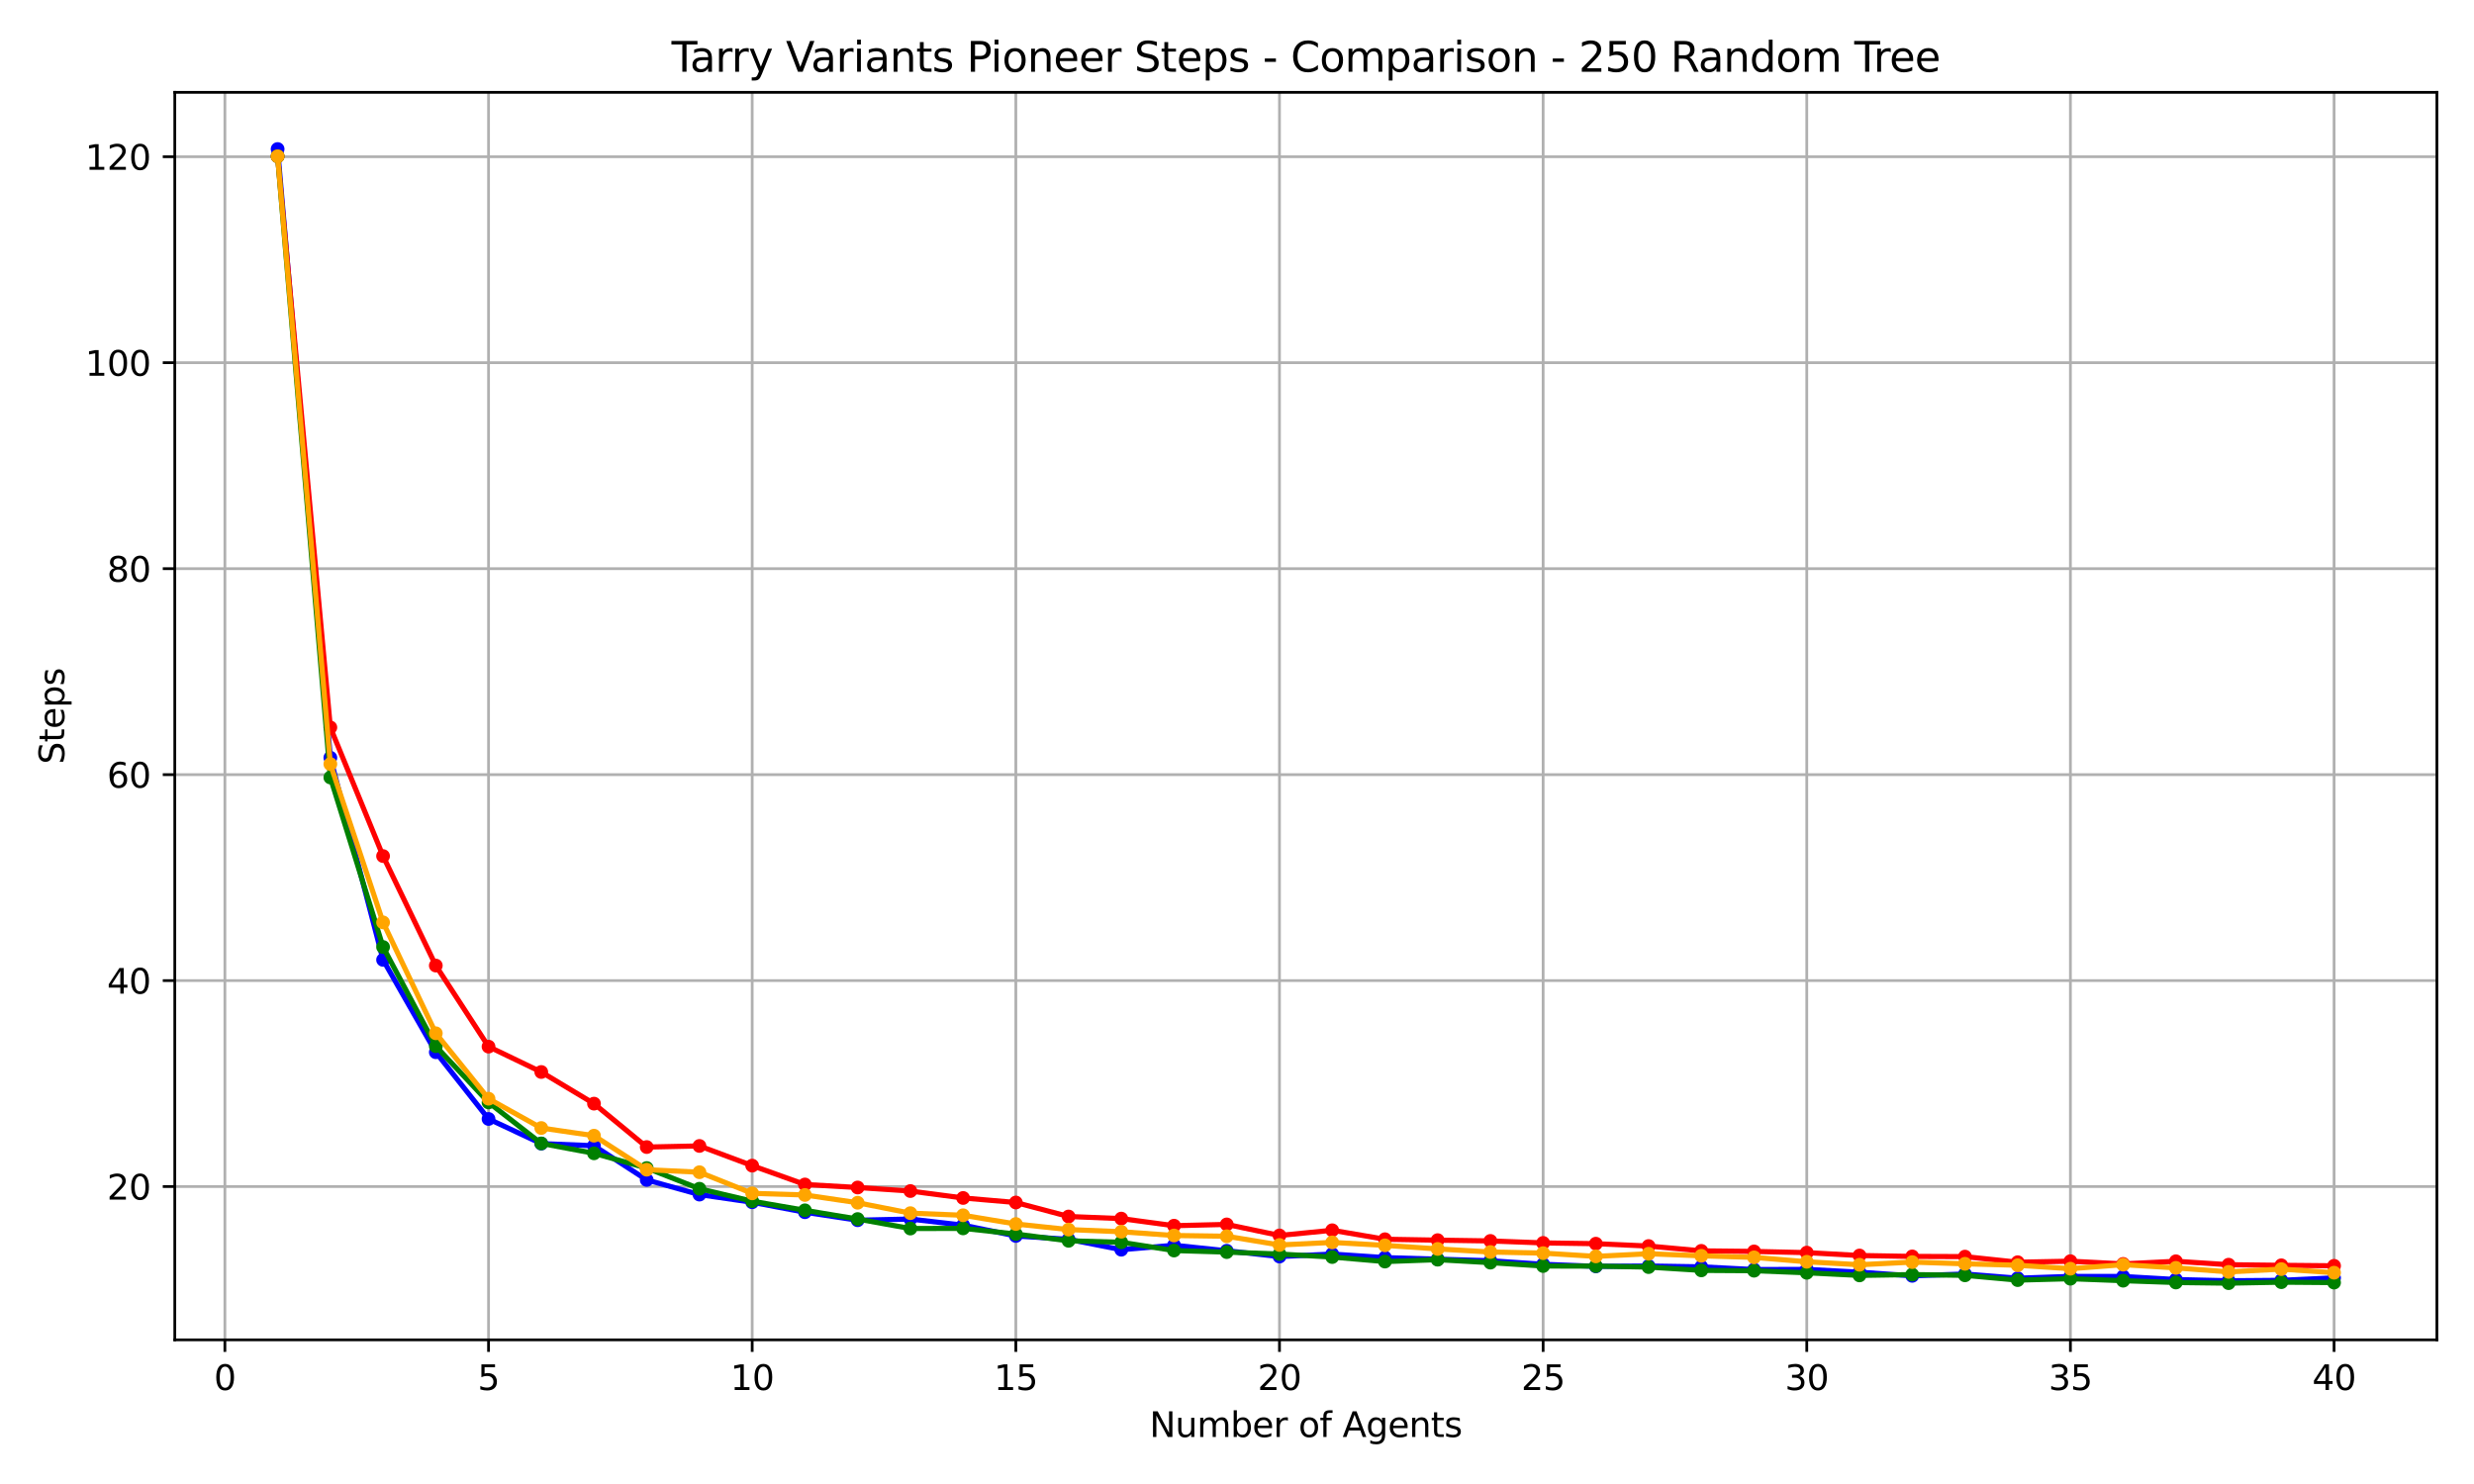 <?xml version="1.0" encoding="utf-8" standalone="no"?>
<!DOCTYPE svg PUBLIC "-//W3C//DTD SVG 1.1//EN"
  "http://www.w3.org/Graphics/SVG/1.1/DTD/svg11.dtd">
<svg xmlns:xlink="http://www.w3.org/1999/xlink" width="720pt" height="432pt" viewBox="0 0 720 432" xmlns="http://www.w3.org/2000/svg" version="1.1">
 <defs>
  <style type="text/css">*{stroke-linejoin: round; stroke-linecap: butt}</style>
 </defs>
 <g id="figure_1">
  <g id="patch_1">
   <path d="M 0 432 
L 720 432 
L 720 0 
L 0 0 
z
" style="fill: #ffffff"/>
  </g>
  <g id="axes_1">
   <g id="patch_2">
    <path d="M 50.87 390.04 
L 709.2 390.04 
L 709.2 26.88 
L 50.87 26.88 
z
" style="fill: #ffffff"/>
   </g>
   <g id="matplotlib.axis_1">
    <g id="xtick_1">
     <g id="line2d_1">
      <path d="M 65.448 390.04 
L 65.448 26.88 
" clip-path="url(#pfdd175242a)" style="fill: none; stroke: #b0b0b0; stroke-width: 0.8; stroke-linecap: square"/>
     </g>
     <g id="line2d_2">
      <defs>
       <path id="m90906f6596" d="M 0 0 
L 0 3.5 
" style="stroke: #000000; stroke-width: 0.8"/>
      </defs>
      <g>
       <use xlink:href="#m90906f6596" x="65.448" y="390.04" style="stroke: #000000; stroke-width: 0.8"/>
      </g>
     </g>
     <g id="text_1">
      <!-- 0 -->
      <g transform="translate(62.267 404.638) scale(0.1 -0.1)">
       <defs>
        <path id="DejaVuSans-30" d="M 2034 4250 
Q 1547 4250 1301 3770 
Q 1056 3291 1056 2328 
Q 1056 1369 1301 889 
Q 1547 409 2034 409 
Q 2525 409 2770 889 
Q 3016 1369 3016 2328 
Q 3016 3291 2770 3770 
Q 2525 4250 2034 4250 
z
M 2034 4750 
Q 2819 4750 3233 4129 
Q 3647 3509 3647 2328 
Q 3647 1150 3233 529 
Q 2819 -91 2034 -91 
Q 1250 -91 836 529 
Q 422 1150 422 2328 
Q 422 3509 836 4129 
Q 1250 4750 2034 4750 
z
" transform="scale(0.016)"/>
       </defs>
       <use xlink:href="#DejaVuSans-30"/>
      </g>
     </g>
    </g>
    <g id="xtick_2">
     <g id="line2d_3">
      <path d="M 142.177 390.04 
L 142.177 26.88 
" clip-path="url(#pfdd175242a)" style="fill: none; stroke: #b0b0b0; stroke-width: 0.8; stroke-linecap: square"/>
     </g>
     <g id="line2d_4">
      <g>
       <use xlink:href="#m90906f6596" x="142.177" y="390.04" style="stroke: #000000; stroke-width: 0.8"/>
      </g>
     </g>
     <g id="text_2">
      <!-- 5 -->
      <g transform="translate(138.996 404.638) scale(0.1 -0.1)">
       <defs>
        <path id="DejaVuSans-35" d="M 691 4666 
L 3169 4666 
L 3169 4134 
L 1269 4134 
L 1269 2991 
Q 1406 3038 1543 3061 
Q 1681 3084 1819 3084 
Q 2600 3084 3056 2656 
Q 3513 2228 3513 1497 
Q 3513 744 3044 326 
Q 2575 -91 1722 -91 
Q 1428 -91 1123 -41 
Q 819 9 494 109 
L 494 744 
Q 775 591 1075 516 
Q 1375 441 1709 441 
Q 2250 441 2565 725 
Q 2881 1009 2881 1497 
Q 2881 1984 2565 2268 
Q 2250 2553 1709 2553 
Q 1456 2553 1204 2497 
Q 953 2441 691 2322 
L 691 4666 
z
" transform="scale(0.016)"/>
       </defs>
       <use xlink:href="#DejaVuSans-35"/>
      </g>
     </g>
    </g>
    <g id="xtick_3">
     <g id="line2d_5">
      <path d="M 218.905 390.04 
L 218.905 26.88 
" clip-path="url(#pfdd175242a)" style="fill: none; stroke: #b0b0b0; stroke-width: 0.8; stroke-linecap: square"/>
     </g>
     <g id="line2d_6">
      <g>
       <use xlink:href="#m90906f6596" x="218.905" y="390.04" style="stroke: #000000; stroke-width: 0.8"/>
      </g>
     </g>
     <g id="text_3">
      <!-- 10 -->
      <g transform="translate(212.543 404.638) scale(0.1 -0.1)">
       <defs>
        <path id="DejaVuSans-31" d="M 794 531 
L 1825 531 
L 1825 4091 
L 703 3866 
L 703 4441 
L 1819 4666 
L 2450 4666 
L 2450 531 
L 3481 531 
L 3481 0 
L 794 0 
L 794 531 
z
" transform="scale(0.016)"/>
       </defs>
       <use xlink:href="#DejaVuSans-31"/>
       <use xlink:href="#DejaVuSans-30" x="63.623"/>
      </g>
     </g>
    </g>
    <g id="xtick_4">
     <g id="line2d_7">
      <path d="M 295.634 390.04 
L 295.634 26.88 
" clip-path="url(#pfdd175242a)" style="fill: none; stroke: #b0b0b0; stroke-width: 0.8; stroke-linecap: square"/>
     </g>
     <g id="line2d_8">
      <g>
       <use xlink:href="#m90906f6596" x="295.634" y="390.04" style="stroke: #000000; stroke-width: 0.8"/>
      </g>
     </g>
     <g id="text_4">
      <!-- 15 -->
      <g transform="translate(289.271 404.638) scale(0.1 -0.1)">
       <use xlink:href="#DejaVuSans-31"/>
       <use xlink:href="#DejaVuSans-35" x="63.623"/>
      </g>
     </g>
    </g>
    <g id="xtick_5">
     <g id="line2d_9">
      <path d="M 372.362 390.04 
L 372.362 26.88 
" clip-path="url(#pfdd175242a)" style="fill: none; stroke: #b0b0b0; stroke-width: 0.8; stroke-linecap: square"/>
     </g>
     <g id="line2d_10">
      <g>
       <use xlink:href="#m90906f6596" x="372.362" y="390.04" style="stroke: #000000; stroke-width: 0.8"/>
      </g>
     </g>
     <g id="text_5">
      <!-- 20 -->
      <g transform="translate(366 404.638) scale(0.1 -0.1)">
       <defs>
        <path id="DejaVuSans-32" d="M 1228 531 
L 3431 531 
L 3431 0 
L 469 0 
L 469 531 
Q 828 903 1448 1529 
Q 2069 2156 2228 2338 
Q 2531 2678 2651 2914 
Q 2772 3150 2772 3378 
Q 2772 3750 2511 3984 
Q 2250 4219 1831 4219 
Q 1534 4219 1204 4116 
Q 875 4013 500 3803 
L 500 4441 
Q 881 4594 1212 4672 
Q 1544 4750 1819 4750 
Q 2544 4750 2975 4387 
Q 3406 4025 3406 3419 
Q 3406 3131 3298 2873 
Q 3191 2616 2906 2266 
Q 2828 2175 2409 1742 
Q 1991 1309 1228 531 
z
" transform="scale(0.016)"/>
       </defs>
       <use xlink:href="#DejaVuSans-32"/>
       <use xlink:href="#DejaVuSans-30" x="63.623"/>
      </g>
     </g>
    </g>
    <g id="xtick_6">
     <g id="line2d_11">
      <path d="M 449.091 390.04 
L 449.091 26.88 
" clip-path="url(#pfdd175242a)" style="fill: none; stroke: #b0b0b0; stroke-width: 0.8; stroke-linecap: square"/>
     </g>
     <g id="line2d_12">
      <g>
       <use xlink:href="#m90906f6596" x="449.091" y="390.04" style="stroke: #000000; stroke-width: 0.8"/>
      </g>
     </g>
     <g id="text_6">
      <!-- 25 -->
      <g transform="translate(442.728 404.638) scale(0.1 -0.1)">
       <use xlink:href="#DejaVuSans-32"/>
       <use xlink:href="#DejaVuSans-35" x="63.623"/>
      </g>
     </g>
    </g>
    <g id="xtick_7">
     <g id="line2d_13">
      <path d="M 525.819 390.04 
L 525.819 26.88 
" clip-path="url(#pfdd175242a)" style="fill: none; stroke: #b0b0b0; stroke-width: 0.8; stroke-linecap: square"/>
     </g>
     <g id="line2d_14">
      <g>
       <use xlink:href="#m90906f6596" x="525.819" y="390.04" style="stroke: #000000; stroke-width: 0.8"/>
      </g>
     </g>
     <g id="text_7">
      <!-- 30 -->
      <g transform="translate(519.457 404.638) scale(0.1 -0.1)">
       <defs>
        <path id="DejaVuSans-33" d="M 2597 2516 
Q 3050 2419 3304 2112 
Q 3559 1806 3559 1356 
Q 3559 666 3084 287 
Q 2609 -91 1734 -91 
Q 1441 -91 1130 -33 
Q 819 25 488 141 
L 488 750 
Q 750 597 1062 519 
Q 1375 441 1716 441 
Q 2309 441 2620 675 
Q 2931 909 2931 1356 
Q 2931 1769 2642 2001 
Q 2353 2234 1838 2234 
L 1294 2234 
L 1294 2753 
L 1863 2753 
Q 2328 2753 2575 2939 
Q 2822 3125 2822 3475 
Q 2822 3834 2567 4026 
Q 2313 4219 1838 4219 
Q 1578 4219 1281 4162 
Q 984 4106 628 3988 
L 628 4550 
Q 988 4650 1302 4700 
Q 1616 4750 1894 4750 
Q 2613 4750 3031 4423 
Q 3450 4097 3450 3541 
Q 3450 3153 3228 2886 
Q 3006 2619 2597 2516 
z
" transform="scale(0.016)"/>
       </defs>
       <use xlink:href="#DejaVuSans-33"/>
       <use xlink:href="#DejaVuSans-30" x="63.623"/>
      </g>
     </g>
    </g>
    <g id="xtick_8">
     <g id="line2d_15">
      <path d="M 602.547 390.04 
L 602.547 26.88 
" clip-path="url(#pfdd175242a)" style="fill: none; stroke: #b0b0b0; stroke-width: 0.8; stroke-linecap: square"/>
     </g>
     <g id="line2d_16">
      <g>
       <use xlink:href="#m90906f6596" x="602.547" y="390.04" style="stroke: #000000; stroke-width: 0.8"/>
      </g>
     </g>
     <g id="text_8">
      <!-- 35 -->
      <g transform="translate(596.185 404.638) scale(0.1 -0.1)">
       <use xlink:href="#DejaVuSans-33"/>
       <use xlink:href="#DejaVuSans-35" x="63.623"/>
      </g>
     </g>
    </g>
    <g id="xtick_9">
     <g id="line2d_17">
      <path d="M 679.276 390.04 
L 679.276 26.88 
" clip-path="url(#pfdd175242a)" style="fill: none; stroke: #b0b0b0; stroke-width: 0.8; stroke-linecap: square"/>
     </g>
     <g id="line2d_18">
      <g>
       <use xlink:href="#m90906f6596" x="679.276" y="390.04" style="stroke: #000000; stroke-width: 0.8"/>
      </g>
     </g>
     <g id="text_9">
      <!-- 40 -->
      <g transform="translate(672.913 404.638) scale(0.1 -0.1)">
       <defs>
        <path id="DejaVuSans-34" d="M 2419 4116 
L 825 1625 
L 2419 1625 
L 2419 4116 
z
M 2253 4666 
L 3047 4666 
L 3047 1625 
L 3713 1625 
L 3713 1100 
L 3047 1100 
L 3047 0 
L 2419 0 
L 2419 1100 
L 313 1100 
L 313 1709 
L 2253 4666 
z
" transform="scale(0.016)"/>
       </defs>
       <use xlink:href="#DejaVuSans-34"/>
       <use xlink:href="#DejaVuSans-30" x="63.623"/>
      </g>
     </g>
    </g>
    <g id="text_10">
     <!-- Number of Agents -->
     <g transform="translate(334.547 418.317) scale(0.1 -0.1)">
      <defs>
       <path id="DejaVuSans-4e" d="M 628 4666 
L 1478 4666 
L 3547 763 
L 3547 4666 
L 4159 4666 
L 4159 0 
L 3309 0 
L 1241 3903 
L 1241 0 
L 628 0 
L 628 4666 
z
" transform="scale(0.016)"/>
       <path id="DejaVuSans-75" d="M 544 1381 
L 544 3500 
L 1119 3500 
L 1119 1403 
Q 1119 906 1312 657 
Q 1506 409 1894 409 
Q 2359 409 2629 706 
Q 2900 1003 2900 1516 
L 2900 3500 
L 3475 3500 
L 3475 0 
L 2900 0 
L 2900 538 
Q 2691 219 2414 64 
Q 2138 -91 1772 -91 
Q 1169 -91 856 284 
Q 544 659 544 1381 
z
M 1991 3584 
L 1991 3584 
z
" transform="scale(0.016)"/>
       <path id="DejaVuSans-6d" d="M 3328 2828 
Q 3544 3216 3844 3400 
Q 4144 3584 4550 3584 
Q 5097 3584 5394 3201 
Q 5691 2819 5691 2113 
L 5691 0 
L 5113 0 
L 5113 2094 
Q 5113 2597 4934 2840 
Q 4756 3084 4391 3084 
Q 3944 3084 3684 2787 
Q 3425 2491 3425 1978 
L 3425 0 
L 2847 0 
L 2847 2094 
Q 2847 2600 2669 2842 
Q 2491 3084 2119 3084 
Q 1678 3084 1418 2786 
Q 1159 2488 1159 1978 
L 1159 0 
L 581 0 
L 581 3500 
L 1159 3500 
L 1159 2956 
Q 1356 3278 1631 3431 
Q 1906 3584 2284 3584 
Q 2666 3584 2933 3390 
Q 3200 3197 3328 2828 
z
" transform="scale(0.016)"/>
       <path id="DejaVuSans-62" d="M 3116 1747 
Q 3116 2381 2855 2742 
Q 2594 3103 2138 3103 
Q 1681 3103 1420 2742 
Q 1159 2381 1159 1747 
Q 1159 1113 1420 752 
Q 1681 391 2138 391 
Q 2594 391 2855 752 
Q 3116 1113 3116 1747 
z
M 1159 2969 
Q 1341 3281 1617 3432 
Q 1894 3584 2278 3584 
Q 2916 3584 3314 3078 
Q 3713 2572 3713 1747 
Q 3713 922 3314 415 
Q 2916 -91 2278 -91 
Q 1894 -91 1617 61 
Q 1341 213 1159 525 
L 1159 0 
L 581 0 
L 581 4863 
L 1159 4863 
L 1159 2969 
z
" transform="scale(0.016)"/>
       <path id="DejaVuSans-65" d="M 3597 1894 
L 3597 1613 
L 953 1613 
Q 991 1019 1311 708 
Q 1631 397 2203 397 
Q 2534 397 2845 478 
Q 3156 559 3463 722 
L 3463 178 
Q 3153 47 2828 -22 
Q 2503 -91 2169 -91 
Q 1331 -91 842 396 
Q 353 884 353 1716 
Q 353 2575 817 3079 
Q 1281 3584 2069 3584 
Q 2775 3584 3186 3129 
Q 3597 2675 3597 1894 
z
M 3022 2063 
Q 3016 2534 2758 2815 
Q 2500 3097 2075 3097 
Q 1594 3097 1305 2825 
Q 1016 2553 972 2059 
L 3022 2063 
z
" transform="scale(0.016)"/>
       <path id="DejaVuSans-72" d="M 2631 2963 
Q 2534 3019 2420 3045 
Q 2306 3072 2169 3072 
Q 1681 3072 1420 2755 
Q 1159 2438 1159 1844 
L 1159 0 
L 581 0 
L 581 3500 
L 1159 3500 
L 1159 2956 
Q 1341 3275 1631 3429 
Q 1922 3584 2338 3584 
Q 2397 3584 2469 3576 
Q 2541 3569 2628 3553 
L 2631 2963 
z
" transform="scale(0.016)"/>
       <path id="DejaVuSans-20" transform="scale(0.016)"/>
       <path id="DejaVuSans-6f" d="M 1959 3097 
Q 1497 3097 1228 2736 
Q 959 2375 959 1747 
Q 959 1119 1226 758 
Q 1494 397 1959 397 
Q 2419 397 2687 759 
Q 2956 1122 2956 1747 
Q 2956 2369 2687 2733 
Q 2419 3097 1959 3097 
z
M 1959 3584 
Q 2709 3584 3137 3096 
Q 3566 2609 3566 1747 
Q 3566 888 3137 398 
Q 2709 -91 1959 -91 
Q 1206 -91 779 398 
Q 353 888 353 1747 
Q 353 2609 779 3096 
Q 1206 3584 1959 3584 
z
" transform="scale(0.016)"/>
       <path id="DejaVuSans-66" d="M 2375 4863 
L 2375 4384 
L 1825 4384 
Q 1516 4384 1395 4259 
Q 1275 4134 1275 3809 
L 1275 3500 
L 2222 3500 
L 2222 3053 
L 1275 3053 
L 1275 0 
L 697 0 
L 697 3053 
L 147 3053 
L 147 3500 
L 697 3500 
L 697 3744 
Q 697 4328 969 4595 
Q 1241 4863 1831 4863 
L 2375 4863 
z
" transform="scale(0.016)"/>
       <path id="DejaVuSans-41" d="M 2188 4044 
L 1331 1722 
L 3047 1722 
L 2188 4044 
z
M 1831 4666 
L 2547 4666 
L 4325 0 
L 3669 0 
L 3244 1197 
L 1141 1197 
L 716 0 
L 50 0 
L 1831 4666 
z
" transform="scale(0.016)"/>
       <path id="DejaVuSans-67" d="M 2906 1791 
Q 2906 2416 2648 2759 
Q 2391 3103 1925 3103 
Q 1463 3103 1205 2759 
Q 947 2416 947 1791 
Q 947 1169 1205 825 
Q 1463 481 1925 481 
Q 2391 481 2648 825 
Q 2906 1169 2906 1791 
z
M 3481 434 
Q 3481 -459 3084 -895 
Q 2688 -1331 1869 -1331 
Q 1566 -1331 1297 -1286 
Q 1028 -1241 775 -1147 
L 775 -588 
Q 1028 -725 1275 -790 
Q 1522 -856 1778 -856 
Q 2344 -856 2625 -561 
Q 2906 -266 2906 331 
L 2906 616 
Q 2728 306 2450 153 
Q 2172 0 1784 0 
Q 1141 0 747 490 
Q 353 981 353 1791 
Q 353 2603 747 3093 
Q 1141 3584 1784 3584 
Q 2172 3584 2450 3431 
Q 2728 3278 2906 2969 
L 2906 3500 
L 3481 3500 
L 3481 434 
z
" transform="scale(0.016)"/>
       <path id="DejaVuSans-6e" d="M 3513 2113 
L 3513 0 
L 2938 0 
L 2938 2094 
Q 2938 2591 2744 2837 
Q 2550 3084 2163 3084 
Q 1697 3084 1428 2787 
Q 1159 2491 1159 1978 
L 1159 0 
L 581 0 
L 581 3500 
L 1159 3500 
L 1159 2956 
Q 1366 3272 1645 3428 
Q 1925 3584 2291 3584 
Q 2894 3584 3203 3211 
Q 3513 2838 3513 2113 
z
" transform="scale(0.016)"/>
       <path id="DejaVuSans-74" d="M 1172 4494 
L 1172 3500 
L 2356 3500 
L 2356 3053 
L 1172 3053 
L 1172 1153 
Q 1172 725 1289 603 
Q 1406 481 1766 481 
L 2356 481 
L 2356 0 
L 1766 0 
Q 1100 0 847 248 
Q 594 497 594 1153 
L 594 3053 
L 172 3053 
L 172 3500 
L 594 3500 
L 594 4494 
L 1172 4494 
z
" transform="scale(0.016)"/>
       <path id="DejaVuSans-73" d="M 2834 3397 
L 2834 2853 
Q 2591 2978 2328 3040 
Q 2066 3103 1784 3103 
Q 1356 3103 1142 2972 
Q 928 2841 928 2578 
Q 928 2378 1081 2264 
Q 1234 2150 1697 2047 
L 1894 2003 
Q 2506 1872 2764 1633 
Q 3022 1394 3022 966 
Q 3022 478 2636 193 
Q 2250 -91 1575 -91 
Q 1294 -91 989 -36 
Q 684 19 347 128 
L 347 722 
Q 666 556 975 473 
Q 1284 391 1588 391 
Q 1994 391 2212 530 
Q 2431 669 2431 922 
Q 2431 1156 2273 1281 
Q 2116 1406 1581 1522 
L 1381 1569 
Q 847 1681 609 1914 
Q 372 2147 372 2553 
Q 372 3047 722 3315 
Q 1072 3584 1716 3584 
Q 2034 3584 2315 3537 
Q 2597 3491 2834 3397 
z
" transform="scale(0.016)"/>
      </defs>
      <use xlink:href="#DejaVuSans-4e"/>
      <use xlink:href="#DejaVuSans-75" x="74.805"/>
      <use xlink:href="#DejaVuSans-6d" x="138.184"/>
      <use xlink:href="#DejaVuSans-62" x="235.596"/>
      <use xlink:href="#DejaVuSans-65" x="299.072"/>
      <use xlink:href="#DejaVuSans-72" x="360.596"/>
      <use xlink:href="#DejaVuSans-20" x="401.709"/>
      <use xlink:href="#DejaVuSans-6f" x="433.496"/>
      <use xlink:href="#DejaVuSans-66" x="494.678"/>
      <use xlink:href="#DejaVuSans-20" x="529.883"/>
      <use xlink:href="#DejaVuSans-41" x="561.67"/>
      <use xlink:href="#DejaVuSans-67" x="630.078"/>
      <use xlink:href="#DejaVuSans-65" x="693.555"/>
      <use xlink:href="#DejaVuSans-6e" x="755.078"/>
      <use xlink:href="#DejaVuSans-74" x="818.457"/>
      <use xlink:href="#DejaVuSans-73" x="857.666"/>
     </g>
    </g>
   </g>
   <g id="matplotlib.axis_2">
    <g id="ytick_1">
     <g id="line2d_19">
      <path d="M 50.87 345.413 
L 709.2 345.413 
" clip-path="url(#pfdd175242a)" style="fill: none; stroke: #b0b0b0; stroke-width: 0.8; stroke-linecap: square"/>
     </g>
     <g id="line2d_20">
      <defs>
       <path id="m4b620087f9" d="M 0 0 
L -3.5 0 
" style="stroke: #000000; stroke-width: 0.8"/>
      </defs>
      <g>
       <use xlink:href="#m4b620087f9" x="50.87" y="345.413" style="stroke: #000000; stroke-width: 0.8"/>
      </g>
     </g>
     <g id="text_11">
      <!-- 20 -->
      <g transform="translate(31.145 349.212) scale(0.1 -0.1)">
       <use xlink:href="#DejaVuSans-32"/>
       <use xlink:href="#DejaVuSans-30" x="63.623"/>
      </g>
     </g>
    </g>
    <g id="ytick_2">
     <g id="line2d_21">
      <path d="M 50.87 285.456 
L 709.2 285.456 
" clip-path="url(#pfdd175242a)" style="fill: none; stroke: #b0b0b0; stroke-width: 0.8; stroke-linecap: square"/>
     </g>
     <g id="line2d_22">
      <g>
       <use xlink:href="#m4b620087f9" x="50.87" y="285.456" style="stroke: #000000; stroke-width: 0.8"/>
      </g>
     </g>
     <g id="text_12">
      <!-- 40 -->
      <g transform="translate(31.145 289.256) scale(0.1 -0.1)">
       <use xlink:href="#DejaVuSans-34"/>
       <use xlink:href="#DejaVuSans-30" x="63.623"/>
      </g>
     </g>
    </g>
    <g id="ytick_3">
     <g id="line2d_23">
      <path d="M 50.87 225.5 
L 709.2 225.5 
" clip-path="url(#pfdd175242a)" style="fill: none; stroke: #b0b0b0; stroke-width: 0.8; stroke-linecap: square"/>
     </g>
     <g id="line2d_24">
      <g>
       <use xlink:href="#m4b620087f9" x="50.87" y="225.5" style="stroke: #000000; stroke-width: 0.8"/>
      </g>
     </g>
     <g id="text_13">
      <!-- 60 -->
      <g transform="translate(31.145 229.299) scale(0.1 -0.1)">
       <defs>
        <path id="DejaVuSans-36" d="M 2113 2584 
Q 1688 2584 1439 2293 
Q 1191 2003 1191 1497 
Q 1191 994 1439 701 
Q 1688 409 2113 409 
Q 2538 409 2786 701 
Q 3034 994 3034 1497 
Q 3034 2003 2786 2293 
Q 2538 2584 2113 2584 
z
M 3366 4563 
L 3366 3988 
Q 3128 4100 2886 4159 
Q 2644 4219 2406 4219 
Q 1781 4219 1451 3797 
Q 1122 3375 1075 2522 
Q 1259 2794 1537 2939 
Q 1816 3084 2150 3084 
Q 2853 3084 3261 2657 
Q 3669 2231 3669 1497 
Q 3669 778 3244 343 
Q 2819 -91 2113 -91 
Q 1303 -91 875 529 
Q 447 1150 447 2328 
Q 447 3434 972 4092 
Q 1497 4750 2381 4750 
Q 2619 4750 2861 4703 
Q 3103 4656 3366 4563 
z
" transform="scale(0.016)"/>
       </defs>
       <use xlink:href="#DejaVuSans-36"/>
       <use xlink:href="#DejaVuSans-30" x="63.623"/>
      </g>
     </g>
    </g>
    <g id="ytick_4">
     <g id="line2d_25">
      <path d="M 50.87 165.543 
L 709.2 165.543 
" clip-path="url(#pfdd175242a)" style="fill: none; stroke: #b0b0b0; stroke-width: 0.8; stroke-linecap: square"/>
     </g>
     <g id="line2d_26">
      <g>
       <use xlink:href="#m4b620087f9" x="50.87" y="165.543" style="stroke: #000000; stroke-width: 0.8"/>
      </g>
     </g>
     <g id="text_14">
      <!-- 80 -->
      <g transform="translate(31.145 169.342) scale(0.1 -0.1)">
       <defs>
        <path id="DejaVuSans-38" d="M 2034 2216 
Q 1584 2216 1326 1975 
Q 1069 1734 1069 1313 
Q 1069 891 1326 650 
Q 1584 409 2034 409 
Q 2484 409 2743 651 
Q 3003 894 3003 1313 
Q 3003 1734 2745 1975 
Q 2488 2216 2034 2216 
z
M 1403 2484 
Q 997 2584 770 2862 
Q 544 3141 544 3541 
Q 544 4100 942 4425 
Q 1341 4750 2034 4750 
Q 2731 4750 3128 4425 
Q 3525 4100 3525 3541 
Q 3525 3141 3298 2862 
Q 3072 2584 2669 2484 
Q 3125 2378 3379 2068 
Q 3634 1759 3634 1313 
Q 3634 634 3220 271 
Q 2806 -91 2034 -91 
Q 1263 -91 848 271 
Q 434 634 434 1313 
Q 434 1759 690 2068 
Q 947 2378 1403 2484 
z
M 1172 3481 
Q 1172 3119 1398 2916 
Q 1625 2713 2034 2713 
Q 2441 2713 2670 2916 
Q 2900 3119 2900 3481 
Q 2900 3844 2670 4047 
Q 2441 4250 2034 4250 
Q 1625 4250 1398 4047 
Q 1172 3844 1172 3481 
z
" transform="scale(0.016)"/>
       </defs>
       <use xlink:href="#DejaVuSans-38"/>
       <use xlink:href="#DejaVuSans-30" x="63.623"/>
      </g>
     </g>
    </g>
    <g id="ytick_5">
     <g id="line2d_27">
      <path d="M 50.87 105.586 
L 709.2 105.586 
" clip-path="url(#pfdd175242a)" style="fill: none; stroke: #b0b0b0; stroke-width: 0.8; stroke-linecap: square"/>
     </g>
     <g id="line2d_28">
      <g>
       <use xlink:href="#m4b620087f9" x="50.87" y="105.586" style="stroke: #000000; stroke-width: 0.8"/>
      </g>
     </g>
     <g id="text_15">
      <!-- 100 -->
      <g transform="translate(24.782 109.386) scale(0.1 -0.1)">
       <use xlink:href="#DejaVuSans-31"/>
       <use xlink:href="#DejaVuSans-30" x="63.623"/>
       <use xlink:href="#DejaVuSans-30" x="127.246"/>
      </g>
     </g>
    </g>
    <g id="ytick_6">
     <g id="line2d_29">
      <path d="M 50.87 45.63 
L 709.2 45.63 
" clip-path="url(#pfdd175242a)" style="fill: none; stroke: #b0b0b0; stroke-width: 0.8; stroke-linecap: square"/>
     </g>
     <g id="line2d_30">
      <g>
       <use xlink:href="#m4b620087f9" x="50.87" y="45.63" style="stroke: #000000; stroke-width: 0.8"/>
      </g>
     </g>
     <g id="text_16">
      <!-- 120 -->
      <g transform="translate(24.782 49.429) scale(0.1 -0.1)">
       <use xlink:href="#DejaVuSans-31"/>
       <use xlink:href="#DejaVuSans-32" x="63.623"/>
       <use xlink:href="#DejaVuSans-30" x="127.246"/>
      </g>
     </g>
    </g>
    <g id="text_17">
     <!-- Steps -->
     <g transform="translate(18.703 222.45) rotate(-90) scale(0.1 -0.1)">
      <defs>
       <path id="DejaVuSans-53" d="M 3425 4513 
L 3425 3897 
Q 3066 4069 2747 4153 
Q 2428 4238 2131 4238 
Q 1616 4238 1336 4038 
Q 1056 3838 1056 3469 
Q 1056 3159 1242 3001 
Q 1428 2844 1947 2747 
L 2328 2669 
Q 3034 2534 3370 2195 
Q 3706 1856 3706 1288 
Q 3706 609 3251 259 
Q 2797 -91 1919 -91 
Q 1588 -91 1214 -16 
Q 841 59 441 206 
L 441 856 
Q 825 641 1194 531 
Q 1563 422 1919 422 
Q 2459 422 2753 634 
Q 3047 847 3047 1241 
Q 3047 1584 2836 1778 
Q 2625 1972 2144 2069 
L 1759 2144 
Q 1053 2284 737 2584 
Q 422 2884 422 3419 
Q 422 4038 858 4394 
Q 1294 4750 2059 4750 
Q 2388 4750 2728 4690 
Q 3069 4631 3425 4513 
z
" transform="scale(0.016)"/>
       <path id="DejaVuSans-70" d="M 1159 525 
L 1159 -1331 
L 581 -1331 
L 581 3500 
L 1159 3500 
L 1159 2969 
Q 1341 3281 1617 3432 
Q 1894 3584 2278 3584 
Q 2916 3584 3314 3078 
Q 3713 2572 3713 1747 
Q 3713 922 3314 415 
Q 2916 -91 2278 -91 
Q 1894 -91 1617 61 
Q 1341 213 1159 525 
z
M 3116 1747 
Q 3116 2381 2855 2742 
Q 2594 3103 2138 3103 
Q 1681 3103 1420 2742 
Q 1159 2381 1159 1747 
Q 1159 1113 1420 752 
Q 1681 391 2138 391 
Q 2594 391 2855 752 
Q 3116 1113 3116 1747 
z
" transform="scale(0.016)"/>
      </defs>
      <use xlink:href="#DejaVuSans-53"/>
      <use xlink:href="#DejaVuSans-74" x="63.477"/>
      <use xlink:href="#DejaVuSans-65" x="102.686"/>
      <use xlink:href="#DejaVuSans-70" x="164.209"/>
      <use xlink:href="#DejaVuSans-73" x="227.686"/>
     </g>
    </g>
   </g>
   <g id="line2d_31">
    <path d="M 80.794 43.387 
L 96.14 220.571 
L 111.485 279.425 
L 126.831 306.309 
L 142.177 325.735 
L 157.523 332.906 
L 172.868 333.53 
L 188.214 343.482 
L 203.56 347.751 
L 218.905 349.982 
L 234.251 352.884 
L 249.597 355.21 
L 264.942 354.874 
L 280.288 356.649 
L 295.634 359.791 
L 310.979 360.774 
L 326.325 363.796 
L 341.671 362.501 
L 357.016 364.108 
L 372.362 365.786 
L 387.708 365.067 
L 403.054 366.098 
L 418.399 366.554 
L 433.745 367.009 
L 449.091 368.041 
L 464.436 368.64 
L 479.782 368.544 
L 495.128 368.784 
L 510.473 369.576 
L 525.819 369.528 
L 541.165 370.343 
L 556.51 371.398 
L 571.856 370.871 
L 587.202 372.094 
L 602.547 371.566 
L 617.893 371.59 
L 633.239 372.477 
L 648.585 372.837 
L 663.93 372.717 
L 679.276 371.998 
" clip-path="url(#pfdd175242a)" style="fill: none; stroke: #0000ff; stroke-width: 1.5; stroke-linecap: square"/>
    <defs>
     <path id="m5b4e4d2c67" d="M 0 1.5 
C 0.398 1.5 0.779 1.342 1.061 1.061 
C 1.342 0.779 1.5 0.398 1.5 0 
C 1.5 -0.398 1.342 -0.779 1.061 -1.061 
C 0.779 -1.342 0.398 -1.5 0 -1.5 
C -0.398 -1.5 -0.779 -1.342 -1.061 -1.061 
C -1.342 -0.779 -1.5 -0.398 -1.5 0 
C -1.5 0.398 -1.342 0.779 -1.061 1.061 
C -0.779 1.342 -0.398 1.5 0 1.5 
z
" style="stroke: #0000ff"/>
    </defs>
    <g clip-path="url(#pfdd175242a)">
     <use xlink:href="#m5b4e4d2c67" x="80.794" y="43.387" style="fill: #0000ff; stroke: #0000ff"/>
     <use xlink:href="#m5b4e4d2c67" x="96.14" y="220.571" style="fill: #0000ff; stroke: #0000ff"/>
     <use xlink:href="#m5b4e4d2c67" x="111.485" y="279.425" style="fill: #0000ff; stroke: #0000ff"/>
     <use xlink:href="#m5b4e4d2c67" x="126.831" y="306.309" style="fill: #0000ff; stroke: #0000ff"/>
     <use xlink:href="#m5b4e4d2c67" x="142.177" y="325.735" style="fill: #0000ff; stroke: #0000ff"/>
     <use xlink:href="#m5b4e4d2c67" x="157.523" y="332.906" style="fill: #0000ff; stroke: #0000ff"/>
     <use xlink:href="#m5b4e4d2c67" x="172.868" y="333.53" style="fill: #0000ff; stroke: #0000ff"/>
     <use xlink:href="#m5b4e4d2c67" x="188.214" y="343.482" style="fill: #0000ff; stroke: #0000ff"/>
     <use xlink:href="#m5b4e4d2c67" x="203.56" y="347.751" style="fill: #0000ff; stroke: #0000ff"/>
     <use xlink:href="#m5b4e4d2c67" x="218.905" y="349.982" style="fill: #0000ff; stroke: #0000ff"/>
     <use xlink:href="#m5b4e4d2c67" x="234.251" y="352.884" style="fill: #0000ff; stroke: #0000ff"/>
     <use xlink:href="#m5b4e4d2c67" x="249.597" y="355.21" style="fill: #0000ff; stroke: #0000ff"/>
     <use xlink:href="#m5b4e4d2c67" x="264.942" y="354.874" style="fill: #0000ff; stroke: #0000ff"/>
     <use xlink:href="#m5b4e4d2c67" x="280.288" y="356.649" style="fill: #0000ff; stroke: #0000ff"/>
     <use xlink:href="#m5b4e4d2c67" x="295.634" y="359.791" style="fill: #0000ff; stroke: #0000ff"/>
     <use xlink:href="#m5b4e4d2c67" x="310.979" y="360.774" style="fill: #0000ff; stroke: #0000ff"/>
     <use xlink:href="#m5b4e4d2c67" x="326.325" y="363.796" style="fill: #0000ff; stroke: #0000ff"/>
     <use xlink:href="#m5b4e4d2c67" x="341.671" y="362.501" style="fill: #0000ff; stroke: #0000ff"/>
     <use xlink:href="#m5b4e4d2c67" x="357.016" y="364.108" style="fill: #0000ff; stroke: #0000ff"/>
     <use xlink:href="#m5b4e4d2c67" x="372.362" y="365.786" style="fill: #0000ff; stroke: #0000ff"/>
     <use xlink:href="#m5b4e4d2c67" x="387.708" y="365.067" style="fill: #0000ff; stroke: #0000ff"/>
     <use xlink:href="#m5b4e4d2c67" x="403.054" y="366.098" style="fill: #0000ff; stroke: #0000ff"/>
     <use xlink:href="#m5b4e4d2c67" x="418.399" y="366.554" style="fill: #0000ff; stroke: #0000ff"/>
     <use xlink:href="#m5b4e4d2c67" x="433.745" y="367.009" style="fill: #0000ff; stroke: #0000ff"/>
     <use xlink:href="#m5b4e4d2c67" x="449.091" y="368.041" style="fill: #0000ff; stroke: #0000ff"/>
     <use xlink:href="#m5b4e4d2c67" x="464.436" y="368.64" style="fill: #0000ff; stroke: #0000ff"/>
     <use xlink:href="#m5b4e4d2c67" x="479.782" y="368.544" style="fill: #0000ff; stroke: #0000ff"/>
     <use xlink:href="#m5b4e4d2c67" x="495.128" y="368.784" style="fill: #0000ff; stroke: #0000ff"/>
     <use xlink:href="#m5b4e4d2c67" x="510.473" y="369.576" style="fill: #0000ff; stroke: #0000ff"/>
     <use xlink:href="#m5b4e4d2c67" x="525.819" y="369.528" style="fill: #0000ff; stroke: #0000ff"/>
     <use xlink:href="#m5b4e4d2c67" x="541.165" y="370.343" style="fill: #0000ff; stroke: #0000ff"/>
     <use xlink:href="#m5b4e4d2c67" x="556.51" y="371.398" style="fill: #0000ff; stroke: #0000ff"/>
     <use xlink:href="#m5b4e4d2c67" x="571.856" y="370.871" style="fill: #0000ff; stroke: #0000ff"/>
     <use xlink:href="#m5b4e4d2c67" x="587.202" y="372.094" style="fill: #0000ff; stroke: #0000ff"/>
     <use xlink:href="#m5b4e4d2c67" x="602.547" y="371.566" style="fill: #0000ff; stroke: #0000ff"/>
     <use xlink:href="#m5b4e4d2c67" x="617.893" y="371.59" style="fill: #0000ff; stroke: #0000ff"/>
     <use xlink:href="#m5b4e4d2c67" x="633.239" y="372.477" style="fill: #0000ff; stroke: #0000ff"/>
     <use xlink:href="#m5b4e4d2c67" x="648.585" y="372.837" style="fill: #0000ff; stroke: #0000ff"/>
     <use xlink:href="#m5b4e4d2c67" x="663.93" y="372.717" style="fill: #0000ff; stroke: #0000ff"/>
     <use xlink:href="#m5b4e4d2c67" x="679.276" y="371.998" style="fill: #0000ff; stroke: #0000ff"/>
    </g>
   </g>
   <g id="line2d_32">
    <path d="M 80.794 45.498 
L 96.14 211.758 
L 111.485 249.207 
L 126.831 281.08 
L 142.177 304.678 
L 157.523 312.065 
L 172.868 321.274 
L 188.214 333.913 
L 203.56 333.59 
L 218.905 339.321 
L 234.251 344.813 
L 249.597 345.689 
L 264.942 346.72 
L 280.288 348.735 
L 295.634 350.054 
L 310.979 354.131 
L 326.325 354.742 
L 341.671 356.805 
L 357.016 356.433 
L 372.362 359.647 
L 387.708 358.136 
L 403.054 360.75 
L 418.399 361.014 
L 433.745 361.242 
L 449.091 361.817 
L 464.436 362.045 
L 479.782 362.729 
L 495.128 364.132 
L 510.473 364.299 
L 525.819 364.647 
L 541.165 365.487 
L 556.51 365.75 
L 571.856 365.81 
L 587.202 367.441 
L 602.547 367.141 
L 617.893 367.933 
L 633.239 367.165 
L 648.585 368.161 
L 663.93 368.34 
L 679.276 368.484 
" clip-path="url(#pfdd175242a)" style="fill: none; stroke: #ff0000; stroke-width: 1.5; stroke-linecap: square"/>
    <defs>
     <path id="m95f78c0c16" d="M 0 1.5 
C 0.398 1.5 0.779 1.342 1.061 1.061 
C 1.342 0.779 1.5 0.398 1.5 0 
C 1.5 -0.398 1.342 -0.779 1.061 -1.061 
C 0.779 -1.342 0.398 -1.5 0 -1.5 
C -0.398 -1.5 -0.779 -1.342 -1.061 -1.061 
C -1.342 -0.779 -1.5 -0.398 -1.5 0 
C -1.5 0.398 -1.342 0.779 -1.061 1.061 
C -0.779 1.342 -0.398 1.5 0 1.5 
z
" style="stroke: #ff0000"/>
    </defs>
    <g clip-path="url(#pfdd175242a)">
     <use xlink:href="#m95f78c0c16" x="80.794" y="45.498" style="fill: #ff0000; stroke: #ff0000"/>
     <use xlink:href="#m95f78c0c16" x="96.14" y="211.758" style="fill: #ff0000; stroke: #ff0000"/>
     <use xlink:href="#m95f78c0c16" x="111.485" y="249.207" style="fill: #ff0000; stroke: #ff0000"/>
     <use xlink:href="#m95f78c0c16" x="126.831" y="281.08" style="fill: #ff0000; stroke: #ff0000"/>
     <use xlink:href="#m95f78c0c16" x="142.177" y="304.678" style="fill: #ff0000; stroke: #ff0000"/>
     <use xlink:href="#m95f78c0c16" x="157.523" y="312.065" style="fill: #ff0000; stroke: #ff0000"/>
     <use xlink:href="#m95f78c0c16" x="172.868" y="321.274" style="fill: #ff0000; stroke: #ff0000"/>
     <use xlink:href="#m95f78c0c16" x="188.214" y="333.913" style="fill: #ff0000; stroke: #ff0000"/>
     <use xlink:href="#m95f78c0c16" x="203.56" y="333.59" style="fill: #ff0000; stroke: #ff0000"/>
     <use xlink:href="#m95f78c0c16" x="218.905" y="339.321" style="fill: #ff0000; stroke: #ff0000"/>
     <use xlink:href="#m95f78c0c16" x="234.251" y="344.813" style="fill: #ff0000; stroke: #ff0000"/>
     <use xlink:href="#m95f78c0c16" x="249.597" y="345.689" style="fill: #ff0000; stroke: #ff0000"/>
     <use xlink:href="#m95f78c0c16" x="264.942" y="346.72" style="fill: #ff0000; stroke: #ff0000"/>
     <use xlink:href="#m95f78c0c16" x="280.288" y="348.735" style="fill: #ff0000; stroke: #ff0000"/>
     <use xlink:href="#m95f78c0c16" x="295.634" y="350.054" style="fill: #ff0000; stroke: #ff0000"/>
     <use xlink:href="#m95f78c0c16" x="310.979" y="354.131" style="fill: #ff0000; stroke: #ff0000"/>
     <use xlink:href="#m95f78c0c16" x="326.325" y="354.742" style="fill: #ff0000; stroke: #ff0000"/>
     <use xlink:href="#m95f78c0c16" x="341.671" y="356.805" style="fill: #ff0000; stroke: #ff0000"/>
     <use xlink:href="#m95f78c0c16" x="357.016" y="356.433" style="fill: #ff0000; stroke: #ff0000"/>
     <use xlink:href="#m95f78c0c16" x="372.362" y="359.647" style="fill: #ff0000; stroke: #ff0000"/>
     <use xlink:href="#m95f78c0c16" x="387.708" y="358.136" style="fill: #ff0000; stroke: #ff0000"/>
     <use xlink:href="#m95f78c0c16" x="403.054" y="360.75" style="fill: #ff0000; stroke: #ff0000"/>
     <use xlink:href="#m95f78c0c16" x="418.399" y="361.014" style="fill: #ff0000; stroke: #ff0000"/>
     <use xlink:href="#m95f78c0c16" x="433.745" y="361.242" style="fill: #ff0000; stroke: #ff0000"/>
     <use xlink:href="#m95f78c0c16" x="449.091" y="361.817" style="fill: #ff0000; stroke: #ff0000"/>
     <use xlink:href="#m95f78c0c16" x="464.436" y="362.045" style="fill: #ff0000; stroke: #ff0000"/>
     <use xlink:href="#m95f78c0c16" x="479.782" y="362.729" style="fill: #ff0000; stroke: #ff0000"/>
     <use xlink:href="#m95f78c0c16" x="495.128" y="364.132" style="fill: #ff0000; stroke: #ff0000"/>
     <use xlink:href="#m95f78c0c16" x="510.473" y="364.299" style="fill: #ff0000; stroke: #ff0000"/>
     <use xlink:href="#m95f78c0c16" x="525.819" y="364.647" style="fill: #ff0000; stroke: #ff0000"/>
     <use xlink:href="#m95f78c0c16" x="541.165" y="365.487" style="fill: #ff0000; stroke: #ff0000"/>
     <use xlink:href="#m95f78c0c16" x="556.51" y="365.75" style="fill: #ff0000; stroke: #ff0000"/>
     <use xlink:href="#m95f78c0c16" x="571.856" y="365.81" style="fill: #ff0000; stroke: #ff0000"/>
     <use xlink:href="#m95f78c0c16" x="587.202" y="367.441" style="fill: #ff0000; stroke: #ff0000"/>
     <use xlink:href="#m95f78c0c16" x="602.547" y="367.141" style="fill: #ff0000; stroke: #ff0000"/>
     <use xlink:href="#m95f78c0c16" x="617.893" y="367.933" style="fill: #ff0000; stroke: #ff0000"/>
     <use xlink:href="#m95f78c0c16" x="633.239" y="367.165" style="fill: #ff0000; stroke: #ff0000"/>
     <use xlink:href="#m95f78c0c16" x="648.585" y="368.161" style="fill: #ff0000; stroke: #ff0000"/>
     <use xlink:href="#m95f78c0c16" x="663.93" y="368.34" style="fill: #ff0000; stroke: #ff0000"/>
     <use xlink:href="#m95f78c0c16" x="679.276" y="368.484" style="fill: #ff0000; stroke: #ff0000"/>
    </g>
   </g>
   <g id="line2d_33">
    <path d="M 80.794 45.498 
L 96.14 226.327 
L 111.485 275.683 
L 126.831 304.559 
L 142.177 320.915 
L 157.523 332.858 
L 172.868 335.736 
L 188.214 340.029 
L 203.56 346.049 
L 218.905 349.67 
L 234.251 352.332 
L 249.597 354.874 
L 264.942 357.632 
L 280.288 357.584 
L 295.634 359.239 
L 310.979 361.206 
L 326.325 361.637 
L 341.671 364.036 
L 357.016 364.491 
L 372.362 365.067 
L 387.708 365.93 
L 403.054 367.249 
L 418.399 366.698 
L 433.745 367.561 
L 449.091 368.544 
L 464.436 368.568 
L 479.782 368.856 
L 495.128 369.815 
L 510.473 369.911 
L 525.819 370.511 
L 541.165 371.278 
L 556.51 371.039 
L 571.856 371.254 
L 587.202 372.645 
L 602.547 372.238 
L 617.893 372.813 
L 633.239 373.341 
L 648.585 373.533 
L 663.93 373.245 
L 679.276 373.365 
" clip-path="url(#pfdd175242a)" style="fill: none; stroke: #008000; stroke-width: 1.5; stroke-linecap: square"/>
    <defs>
     <path id="m0e4e30db7e" d="M 0 1.5 
C 0.398 1.5 0.779 1.342 1.061 1.061 
C 1.342 0.779 1.5 0.398 1.5 0 
C 1.5 -0.398 1.342 -0.779 1.061 -1.061 
C 0.779 -1.342 0.398 -1.5 0 -1.5 
C -0.398 -1.5 -0.779 -1.342 -1.061 -1.061 
C -1.342 -0.779 -1.5 -0.398 -1.5 0 
C -1.5 0.398 -1.342 0.779 -1.061 1.061 
C -0.779 1.342 -0.398 1.5 0 1.5 
z
" style="stroke: #008000"/>
    </defs>
    <g clip-path="url(#pfdd175242a)">
     <use xlink:href="#m0e4e30db7e" x="80.794" y="45.498" style="fill: #008000; stroke: #008000"/>
     <use xlink:href="#m0e4e30db7e" x="96.14" y="226.327" style="fill: #008000; stroke: #008000"/>
     <use xlink:href="#m0e4e30db7e" x="111.485" y="275.683" style="fill: #008000; stroke: #008000"/>
     <use xlink:href="#m0e4e30db7e" x="126.831" y="304.559" style="fill: #008000; stroke: #008000"/>
     <use xlink:href="#m0e4e30db7e" x="142.177" y="320.915" style="fill: #008000; stroke: #008000"/>
     <use xlink:href="#m0e4e30db7e" x="157.523" y="332.858" style="fill: #008000; stroke: #008000"/>
     <use xlink:href="#m0e4e30db7e" x="172.868" y="335.736" style="fill: #008000; stroke: #008000"/>
     <use xlink:href="#m0e4e30db7e" x="188.214" y="340.029" style="fill: #008000; stroke: #008000"/>
     <use xlink:href="#m0e4e30db7e" x="203.56" y="346.049" style="fill: #008000; stroke: #008000"/>
     <use xlink:href="#m0e4e30db7e" x="218.905" y="349.67" style="fill: #008000; stroke: #008000"/>
     <use xlink:href="#m0e4e30db7e" x="234.251" y="352.332" style="fill: #008000; stroke: #008000"/>
     <use xlink:href="#m0e4e30db7e" x="249.597" y="354.874" style="fill: #008000; stroke: #008000"/>
     <use xlink:href="#m0e4e30db7e" x="264.942" y="357.632" style="fill: #008000; stroke: #008000"/>
     <use xlink:href="#m0e4e30db7e" x="280.288" y="357.584" style="fill: #008000; stroke: #008000"/>
     <use xlink:href="#m0e4e30db7e" x="295.634" y="359.239" style="fill: #008000; stroke: #008000"/>
     <use xlink:href="#m0e4e30db7e" x="310.979" y="361.206" style="fill: #008000; stroke: #008000"/>
     <use xlink:href="#m0e4e30db7e" x="326.325" y="361.637" style="fill: #008000; stroke: #008000"/>
     <use xlink:href="#m0e4e30db7e" x="341.671" y="364.036" style="fill: #008000; stroke: #008000"/>
     <use xlink:href="#m0e4e30db7e" x="357.016" y="364.491" style="fill: #008000; stroke: #008000"/>
     <use xlink:href="#m0e4e30db7e" x="372.362" y="365.067" style="fill: #008000; stroke: #008000"/>
     <use xlink:href="#m0e4e30db7e" x="387.708" y="365.93" style="fill: #008000; stroke: #008000"/>
     <use xlink:href="#m0e4e30db7e" x="403.054" y="367.249" style="fill: #008000; stroke: #008000"/>
     <use xlink:href="#m0e4e30db7e" x="418.399" y="366.698" style="fill: #008000; stroke: #008000"/>
     <use xlink:href="#m0e4e30db7e" x="433.745" y="367.561" style="fill: #008000; stroke: #008000"/>
     <use xlink:href="#m0e4e30db7e" x="449.091" y="368.544" style="fill: #008000; stroke: #008000"/>
     <use xlink:href="#m0e4e30db7e" x="464.436" y="368.568" style="fill: #008000; stroke: #008000"/>
     <use xlink:href="#m0e4e30db7e" x="479.782" y="368.856" style="fill: #008000; stroke: #008000"/>
     <use xlink:href="#m0e4e30db7e" x="495.128" y="369.815" style="fill: #008000; stroke: #008000"/>
     <use xlink:href="#m0e4e30db7e" x="510.473" y="369.911" style="fill: #008000; stroke: #008000"/>
     <use xlink:href="#m0e4e30db7e" x="525.819" y="370.511" style="fill: #008000; stroke: #008000"/>
     <use xlink:href="#m0e4e30db7e" x="541.165" y="371.278" style="fill: #008000; stroke: #008000"/>
     <use xlink:href="#m0e4e30db7e" x="556.51" y="371.039" style="fill: #008000; stroke: #008000"/>
     <use xlink:href="#m0e4e30db7e" x="571.856" y="371.254" style="fill: #008000; stroke: #008000"/>
     <use xlink:href="#m0e4e30db7e" x="587.202" y="372.645" style="fill: #008000; stroke: #008000"/>
     <use xlink:href="#m0e4e30db7e" x="602.547" y="372.238" style="fill: #008000; stroke: #008000"/>
     <use xlink:href="#m0e4e30db7e" x="617.893" y="372.813" style="fill: #008000; stroke: #008000"/>
     <use xlink:href="#m0e4e30db7e" x="633.239" y="373.341" style="fill: #008000; stroke: #008000"/>
     <use xlink:href="#m0e4e30db7e" x="648.585" y="373.533" style="fill: #008000; stroke: #008000"/>
     <use xlink:href="#m0e4e30db7e" x="663.93" y="373.245" style="fill: #008000; stroke: #008000"/>
     <use xlink:href="#m0e4e30db7e" x="679.276" y="373.365" style="fill: #008000; stroke: #008000"/>
    </g>
   </g>
   <g id="line2d_34">
    <path d="M 80.794 45.498 
L 96.14 222.418 
L 111.485 268.513 
L 126.831 300.793 
L 142.177 319.836 
L 157.523 328.373 
L 172.868 330.604 
L 188.214 340.509 
L 203.56 341.24 
L 218.905 347.392 
L 234.251 347.859 
L 249.597 350.126 
L 264.942 353.159 
L 280.288 353.771 
L 295.634 356.313 
L 310.979 357.932 
L 326.325 358.568 
L 341.671 359.659 
L 357.016 359.875 
L 372.362 362.417 
L 387.708 361.673 
L 403.054 362.525 
L 418.399 363.568 
L 433.745 364.467 
L 449.091 364.791 
L 464.436 365.738 
L 479.782 364.971 
L 495.128 365.57 
L 510.473 366.026 
L 525.819 367.309 
L 541.165 368.173 
L 556.51 367.405 
L 571.856 367.897 
L 587.202 368.316 
L 602.547 369.324 
L 617.893 368.149 
L 633.239 369.084 
L 648.585 370.247 
L 663.93 369.444 
L 679.276 370.487 
" clip-path="url(#pfdd175242a)" style="fill: none; stroke: #ffa500; stroke-width: 1.5; stroke-linecap: square"/>
    <defs>
     <path id="m55d66b74fa" d="M 0 1.5 
C 0.398 1.5 0.779 1.342 1.061 1.061 
C 1.342 0.779 1.5 0.398 1.5 0 
C 1.5 -0.398 1.342 -0.779 1.061 -1.061 
C 0.779 -1.342 0.398 -1.5 0 -1.5 
C -0.398 -1.5 -0.779 -1.342 -1.061 -1.061 
C -1.342 -0.779 -1.5 -0.398 -1.5 0 
C -1.5 0.398 -1.342 0.779 -1.061 1.061 
C -0.779 1.342 -0.398 1.5 0 1.5 
z
" style="stroke: #ffa500"/>
    </defs>
    <g clip-path="url(#pfdd175242a)">
     <use xlink:href="#m55d66b74fa" x="80.794" y="45.498" style="fill: #ffa500; stroke: #ffa500"/>
     <use xlink:href="#m55d66b74fa" x="96.14" y="222.418" style="fill: #ffa500; stroke: #ffa500"/>
     <use xlink:href="#m55d66b74fa" x="111.485" y="268.513" style="fill: #ffa500; stroke: #ffa500"/>
     <use xlink:href="#m55d66b74fa" x="126.831" y="300.793" style="fill: #ffa500; stroke: #ffa500"/>
     <use xlink:href="#m55d66b74fa" x="142.177" y="319.836" style="fill: #ffa500; stroke: #ffa500"/>
     <use xlink:href="#m55d66b74fa" x="157.523" y="328.373" style="fill: #ffa500; stroke: #ffa500"/>
     <use xlink:href="#m55d66b74fa" x="172.868" y="330.604" style="fill: #ffa500; stroke: #ffa500"/>
     <use xlink:href="#m55d66b74fa" x="188.214" y="340.509" style="fill: #ffa500; stroke: #ffa500"/>
     <use xlink:href="#m55d66b74fa" x="203.56" y="341.24" style="fill: #ffa500; stroke: #ffa500"/>
     <use xlink:href="#m55d66b74fa" x="218.905" y="347.392" style="fill: #ffa500; stroke: #ffa500"/>
     <use xlink:href="#m55d66b74fa" x="234.251" y="347.859" style="fill: #ffa500; stroke: #ffa500"/>
     <use xlink:href="#m55d66b74fa" x="249.597" y="350.126" style="fill: #ffa500; stroke: #ffa500"/>
     <use xlink:href="#m55d66b74fa" x="264.942" y="353.159" style="fill: #ffa500; stroke: #ffa500"/>
     <use xlink:href="#m55d66b74fa" x="280.288" y="353.771" style="fill: #ffa500; stroke: #ffa500"/>
     <use xlink:href="#m55d66b74fa" x="295.634" y="356.313" style="fill: #ffa500; stroke: #ffa500"/>
     <use xlink:href="#m55d66b74fa" x="310.979" y="357.932" style="fill: #ffa500; stroke: #ffa500"/>
     <use xlink:href="#m55d66b74fa" x="326.325" y="358.568" style="fill: #ffa500; stroke: #ffa500"/>
     <use xlink:href="#m55d66b74fa" x="341.671" y="359.659" style="fill: #ffa500; stroke: #ffa500"/>
     <use xlink:href="#m55d66b74fa" x="357.016" y="359.875" style="fill: #ffa500; stroke: #ffa500"/>
     <use xlink:href="#m55d66b74fa" x="372.362" y="362.417" style="fill: #ffa500; stroke: #ffa500"/>
     <use xlink:href="#m55d66b74fa" x="387.708" y="361.673" style="fill: #ffa500; stroke: #ffa500"/>
     <use xlink:href="#m55d66b74fa" x="403.054" y="362.525" style="fill: #ffa500; stroke: #ffa500"/>
     <use xlink:href="#m55d66b74fa" x="418.399" y="363.568" style="fill: #ffa500; stroke: #ffa500"/>
     <use xlink:href="#m55d66b74fa" x="433.745" y="364.467" style="fill: #ffa500; stroke: #ffa500"/>
     <use xlink:href="#m55d66b74fa" x="449.091" y="364.791" style="fill: #ffa500; stroke: #ffa500"/>
     <use xlink:href="#m55d66b74fa" x="464.436" y="365.738" style="fill: #ffa500; stroke: #ffa500"/>
     <use xlink:href="#m55d66b74fa" x="479.782" y="364.971" style="fill: #ffa500; stroke: #ffa500"/>
     <use xlink:href="#m55d66b74fa" x="495.128" y="365.57" style="fill: #ffa500; stroke: #ffa500"/>
     <use xlink:href="#m55d66b74fa" x="510.473" y="366.026" style="fill: #ffa500; stroke: #ffa500"/>
     <use xlink:href="#m55d66b74fa" x="525.819" y="367.309" style="fill: #ffa500; stroke: #ffa500"/>
     <use xlink:href="#m55d66b74fa" x="541.165" y="368.173" style="fill: #ffa500; stroke: #ffa500"/>
     <use xlink:href="#m55d66b74fa" x="556.51" y="367.405" style="fill: #ffa500; stroke: #ffa500"/>
     <use xlink:href="#m55d66b74fa" x="571.856" y="367.897" style="fill: #ffa500; stroke: #ffa500"/>
     <use xlink:href="#m55d66b74fa" x="587.202" y="368.316" style="fill: #ffa500; stroke: #ffa500"/>
     <use xlink:href="#m55d66b74fa" x="602.547" y="369.324" style="fill: #ffa500; stroke: #ffa500"/>
     <use xlink:href="#m55d66b74fa" x="617.893" y="368.149" style="fill: #ffa500; stroke: #ffa500"/>
     <use xlink:href="#m55d66b74fa" x="633.239" y="369.084" style="fill: #ffa500; stroke: #ffa500"/>
     <use xlink:href="#m55d66b74fa" x="648.585" y="370.247" style="fill: #ffa500; stroke: #ffa500"/>
     <use xlink:href="#m55d66b74fa" x="663.93" y="369.444" style="fill: #ffa500; stroke: #ffa500"/>
     <use xlink:href="#m55d66b74fa" x="679.276" y="370.487" style="fill: #ffa500; stroke: #ffa500"/>
    </g>
   </g>
   <g id="patch_3">
    <path d="M 50.87 390.04 
L 50.87 26.88 
" style="fill: none; stroke: #000000; stroke-width: 0.8; stroke-linejoin: miter; stroke-linecap: square"/>
   </g>
   <g id="patch_4">
    <path d="M 709.2 390.04 
L 709.2 26.88 
" style="fill: none; stroke: #000000; stroke-width: 0.8; stroke-linejoin: miter; stroke-linecap: square"/>
   </g>
   <g id="patch_5">
    <path d="M 50.87 390.04 
L 709.2 390.04 
" style="fill: none; stroke: #000000; stroke-width: 0.8; stroke-linejoin: miter; stroke-linecap: square"/>
   </g>
   <g id="patch_6">
    <path d="M 50.87 26.88 
L 709.2 26.88 
" style="fill: none; stroke: #000000; stroke-width: 0.8; stroke-linejoin: miter; stroke-linecap: square"/>
   </g>
   <g id="text_18">
    <!-- Tarry Variants Pioneer Steps - Comparison - 250 Random Tree -->
    <g transform="translate(195.435 20.88) scale(0.12 -0.12)">
     <defs>
      <path id="DejaVuSans-54" d="M -19 4666 
L 3928 4666 
L 3928 4134 
L 2272 4134 
L 2272 0 
L 1638 0 
L 1638 4134 
L -19 4134 
L -19 4666 
z
" transform="scale(0.016)"/>
      <path id="DejaVuSans-61" d="M 2194 1759 
Q 1497 1759 1228 1600 
Q 959 1441 959 1056 
Q 959 750 1161 570 
Q 1363 391 1709 391 
Q 2188 391 2477 730 
Q 2766 1069 2766 1631 
L 2766 1759 
L 2194 1759 
z
M 3341 1997 
L 3341 0 
L 2766 0 
L 2766 531 
Q 2569 213 2275 61 
Q 1981 -91 1556 -91 
Q 1019 -91 701 211 
Q 384 513 384 1019 
Q 384 1609 779 1909 
Q 1175 2209 1959 2209 
L 2766 2209 
L 2766 2266 
Q 2766 2663 2505 2880 
Q 2244 3097 1772 3097 
Q 1472 3097 1187 3025 
Q 903 2953 641 2809 
L 641 3341 
Q 956 3463 1253 3523 
Q 1550 3584 1831 3584 
Q 2591 3584 2966 3190 
Q 3341 2797 3341 1997 
z
" transform="scale(0.016)"/>
      <path id="DejaVuSans-79" d="M 2059 -325 
Q 1816 -950 1584 -1140 
Q 1353 -1331 966 -1331 
L 506 -1331 
L 506 -850 
L 844 -850 
Q 1081 -850 1212 -737 
Q 1344 -625 1503 -206 
L 1606 56 
L 191 3500 
L 800 3500 
L 1894 763 
L 2988 3500 
L 3597 3500 
L 2059 -325 
z
" transform="scale(0.016)"/>
      <path id="DejaVuSans-56" d="M 1831 0 
L 50 4666 
L 709 4666 
L 2188 738 
L 3669 4666 
L 4325 4666 
L 2547 0 
L 1831 0 
z
" transform="scale(0.016)"/>
      <path id="DejaVuSans-69" d="M 603 3500 
L 1178 3500 
L 1178 0 
L 603 0 
L 603 3500 
z
M 603 4863 
L 1178 4863 
L 1178 4134 
L 603 4134 
L 603 4863 
z
" transform="scale(0.016)"/>
      <path id="DejaVuSans-50" d="M 1259 4147 
L 1259 2394 
L 2053 2394 
Q 2494 2394 2734 2622 
Q 2975 2850 2975 3272 
Q 2975 3691 2734 3919 
Q 2494 4147 2053 4147 
L 1259 4147 
z
M 628 4666 
L 2053 4666 
Q 2838 4666 3239 4311 
Q 3641 3956 3641 3272 
Q 3641 2581 3239 2228 
Q 2838 1875 2053 1875 
L 1259 1875 
L 1259 0 
L 628 0 
L 628 4666 
z
" transform="scale(0.016)"/>
      <path id="DejaVuSans-2d" d="M 313 2009 
L 1997 2009 
L 1997 1497 
L 313 1497 
L 313 2009 
z
" transform="scale(0.016)"/>
      <path id="DejaVuSans-43" d="M 4122 4306 
L 4122 3641 
Q 3803 3938 3442 4084 
Q 3081 4231 2675 4231 
Q 1875 4231 1450 3742 
Q 1025 3253 1025 2328 
Q 1025 1406 1450 917 
Q 1875 428 2675 428 
Q 3081 428 3442 575 
Q 3803 722 4122 1019 
L 4122 359 
Q 3791 134 3420 21 
Q 3050 -91 2638 -91 
Q 1578 -91 968 557 
Q 359 1206 359 2328 
Q 359 3453 968 4101 
Q 1578 4750 2638 4750 
Q 3056 4750 3426 4639 
Q 3797 4528 4122 4306 
z
" transform="scale(0.016)"/>
      <path id="DejaVuSans-52" d="M 2841 2188 
Q 3044 2119 3236 1894 
Q 3428 1669 3622 1275 
L 4263 0 
L 3584 0 
L 2988 1197 
Q 2756 1666 2539 1819 
Q 2322 1972 1947 1972 
L 1259 1972 
L 1259 0 
L 628 0 
L 628 4666 
L 2053 4666 
Q 2853 4666 3247 4331 
Q 3641 3997 3641 3322 
Q 3641 2881 3436 2590 
Q 3231 2300 2841 2188 
z
M 1259 4147 
L 1259 2491 
L 2053 2491 
Q 2509 2491 2742 2702 
Q 2975 2913 2975 3322 
Q 2975 3731 2742 3939 
Q 2509 4147 2053 4147 
L 1259 4147 
z
" transform="scale(0.016)"/>
      <path id="DejaVuSans-64" d="M 2906 2969 
L 2906 4863 
L 3481 4863 
L 3481 0 
L 2906 0 
L 2906 525 
Q 2725 213 2448 61 
Q 2172 -91 1784 -91 
Q 1150 -91 751 415 
Q 353 922 353 1747 
Q 353 2572 751 3078 
Q 1150 3584 1784 3584 
Q 2172 3584 2448 3432 
Q 2725 3281 2906 2969 
z
M 947 1747 
Q 947 1113 1208 752 
Q 1469 391 1925 391 
Q 2381 391 2643 752 
Q 2906 1113 2906 1747 
Q 2906 2381 2643 2742 
Q 2381 3103 1925 3103 
Q 1469 3103 1208 2742 
Q 947 2381 947 1747 
z
" transform="scale(0.016)"/>
     </defs>
     <use xlink:href="#DejaVuSans-54"/>
     <use xlink:href="#DejaVuSans-61" x="44.584"/>
     <use xlink:href="#DejaVuSans-72" x="105.863"/>
     <use xlink:href="#DejaVuSans-72" x="145.227"/>
     <use xlink:href="#DejaVuSans-79" x="186.34"/>
     <use xlink:href="#DejaVuSans-20" x="245.52"/>
     <use xlink:href="#DejaVuSans-56" x="277.307"/>
     <use xlink:href="#DejaVuSans-61" x="337.965"/>
     <use xlink:href="#DejaVuSans-72" x="399.244"/>
     <use xlink:href="#DejaVuSans-69" x="440.357"/>
     <use xlink:href="#DejaVuSans-61" x="468.141"/>
     <use xlink:href="#DejaVuSans-6e" x="529.42"/>
     <use xlink:href="#DejaVuSans-74" x="592.799"/>
     <use xlink:href="#DejaVuSans-73" x="632.008"/>
     <use xlink:href="#DejaVuSans-20" x="684.107"/>
     <use xlink:href="#DejaVuSans-50" x="715.895"/>
     <use xlink:href="#DejaVuSans-69" x="773.947"/>
     <use xlink:href="#DejaVuSans-6f" x="801.73"/>
     <use xlink:href="#DejaVuSans-6e" x="862.912"/>
     <use xlink:href="#DejaVuSans-65" x="926.291"/>
     <use xlink:href="#DejaVuSans-65" x="987.814"/>
     <use xlink:href="#DejaVuSans-72" x="1049.338"/>
     <use xlink:href="#DejaVuSans-20" x="1090.451"/>
     <use xlink:href="#DejaVuSans-53" x="1122.238"/>
     <use xlink:href="#DejaVuSans-74" x="1185.715"/>
     <use xlink:href="#DejaVuSans-65" x="1224.924"/>
     <use xlink:href="#DejaVuSans-70" x="1286.447"/>
     <use xlink:href="#DejaVuSans-73" x="1349.924"/>
     <use xlink:href="#DejaVuSans-20" x="1402.023"/>
     <use xlink:href="#DejaVuSans-2d" x="1433.811"/>
     <use xlink:href="#DejaVuSans-20" x="1469.895"/>
     <use xlink:href="#DejaVuSans-43" x="1501.682"/>
     <use xlink:href="#DejaVuSans-6f" x="1571.506"/>
     <use xlink:href="#DejaVuSans-6d" x="1632.688"/>
     <use xlink:href="#DejaVuSans-70" x="1730.1"/>
     <use xlink:href="#DejaVuSans-61" x="1793.576"/>
     <use xlink:href="#DejaVuSans-72" x="1854.855"/>
     <use xlink:href="#DejaVuSans-69" x="1895.969"/>
     <use xlink:href="#DejaVuSans-73" x="1923.752"/>
     <use xlink:href="#DejaVuSans-6f" x="1975.852"/>
     <use xlink:href="#DejaVuSans-6e" x="2037.033"/>
     <use xlink:href="#DejaVuSans-20" x="2100.412"/>
     <use xlink:href="#DejaVuSans-2d" x="2132.199"/>
     <use xlink:href="#DejaVuSans-20" x="2168.283"/>
     <use xlink:href="#DejaVuSans-32" x="2200.07"/>
     <use xlink:href="#DejaVuSans-35" x="2263.693"/>
     <use xlink:href="#DejaVuSans-30" x="2327.316"/>
     <use xlink:href="#DejaVuSans-20" x="2390.939"/>
     <use xlink:href="#DejaVuSans-52" x="2422.727"/>
     <use xlink:href="#DejaVuSans-61" x="2489.959"/>
     <use xlink:href="#DejaVuSans-6e" x="2551.238"/>
     <use xlink:href="#DejaVuSans-64" x="2614.617"/>
     <use xlink:href="#DejaVuSans-6f" x="2678.094"/>
     <use xlink:href="#DejaVuSans-6d" x="2739.275"/>
     <use xlink:href="#DejaVuSans-20" x="2836.688"/>
     <use xlink:href="#DejaVuSans-54" x="2868.475"/>
     <use xlink:href="#DejaVuSans-72" x="2914.809"/>
     <use xlink:href="#DejaVuSans-65" x="2953.672"/>
     <use xlink:href="#DejaVuSans-65" x="3015.195"/>
    </g>
   </g>
  </g>
 </g>
 <defs>
  <clipPath id="pfdd175242a">
   <rect x="50.87" y="26.88" width="658.33" height="363.16"/>
  </clipPath>
 </defs>
</svg>
